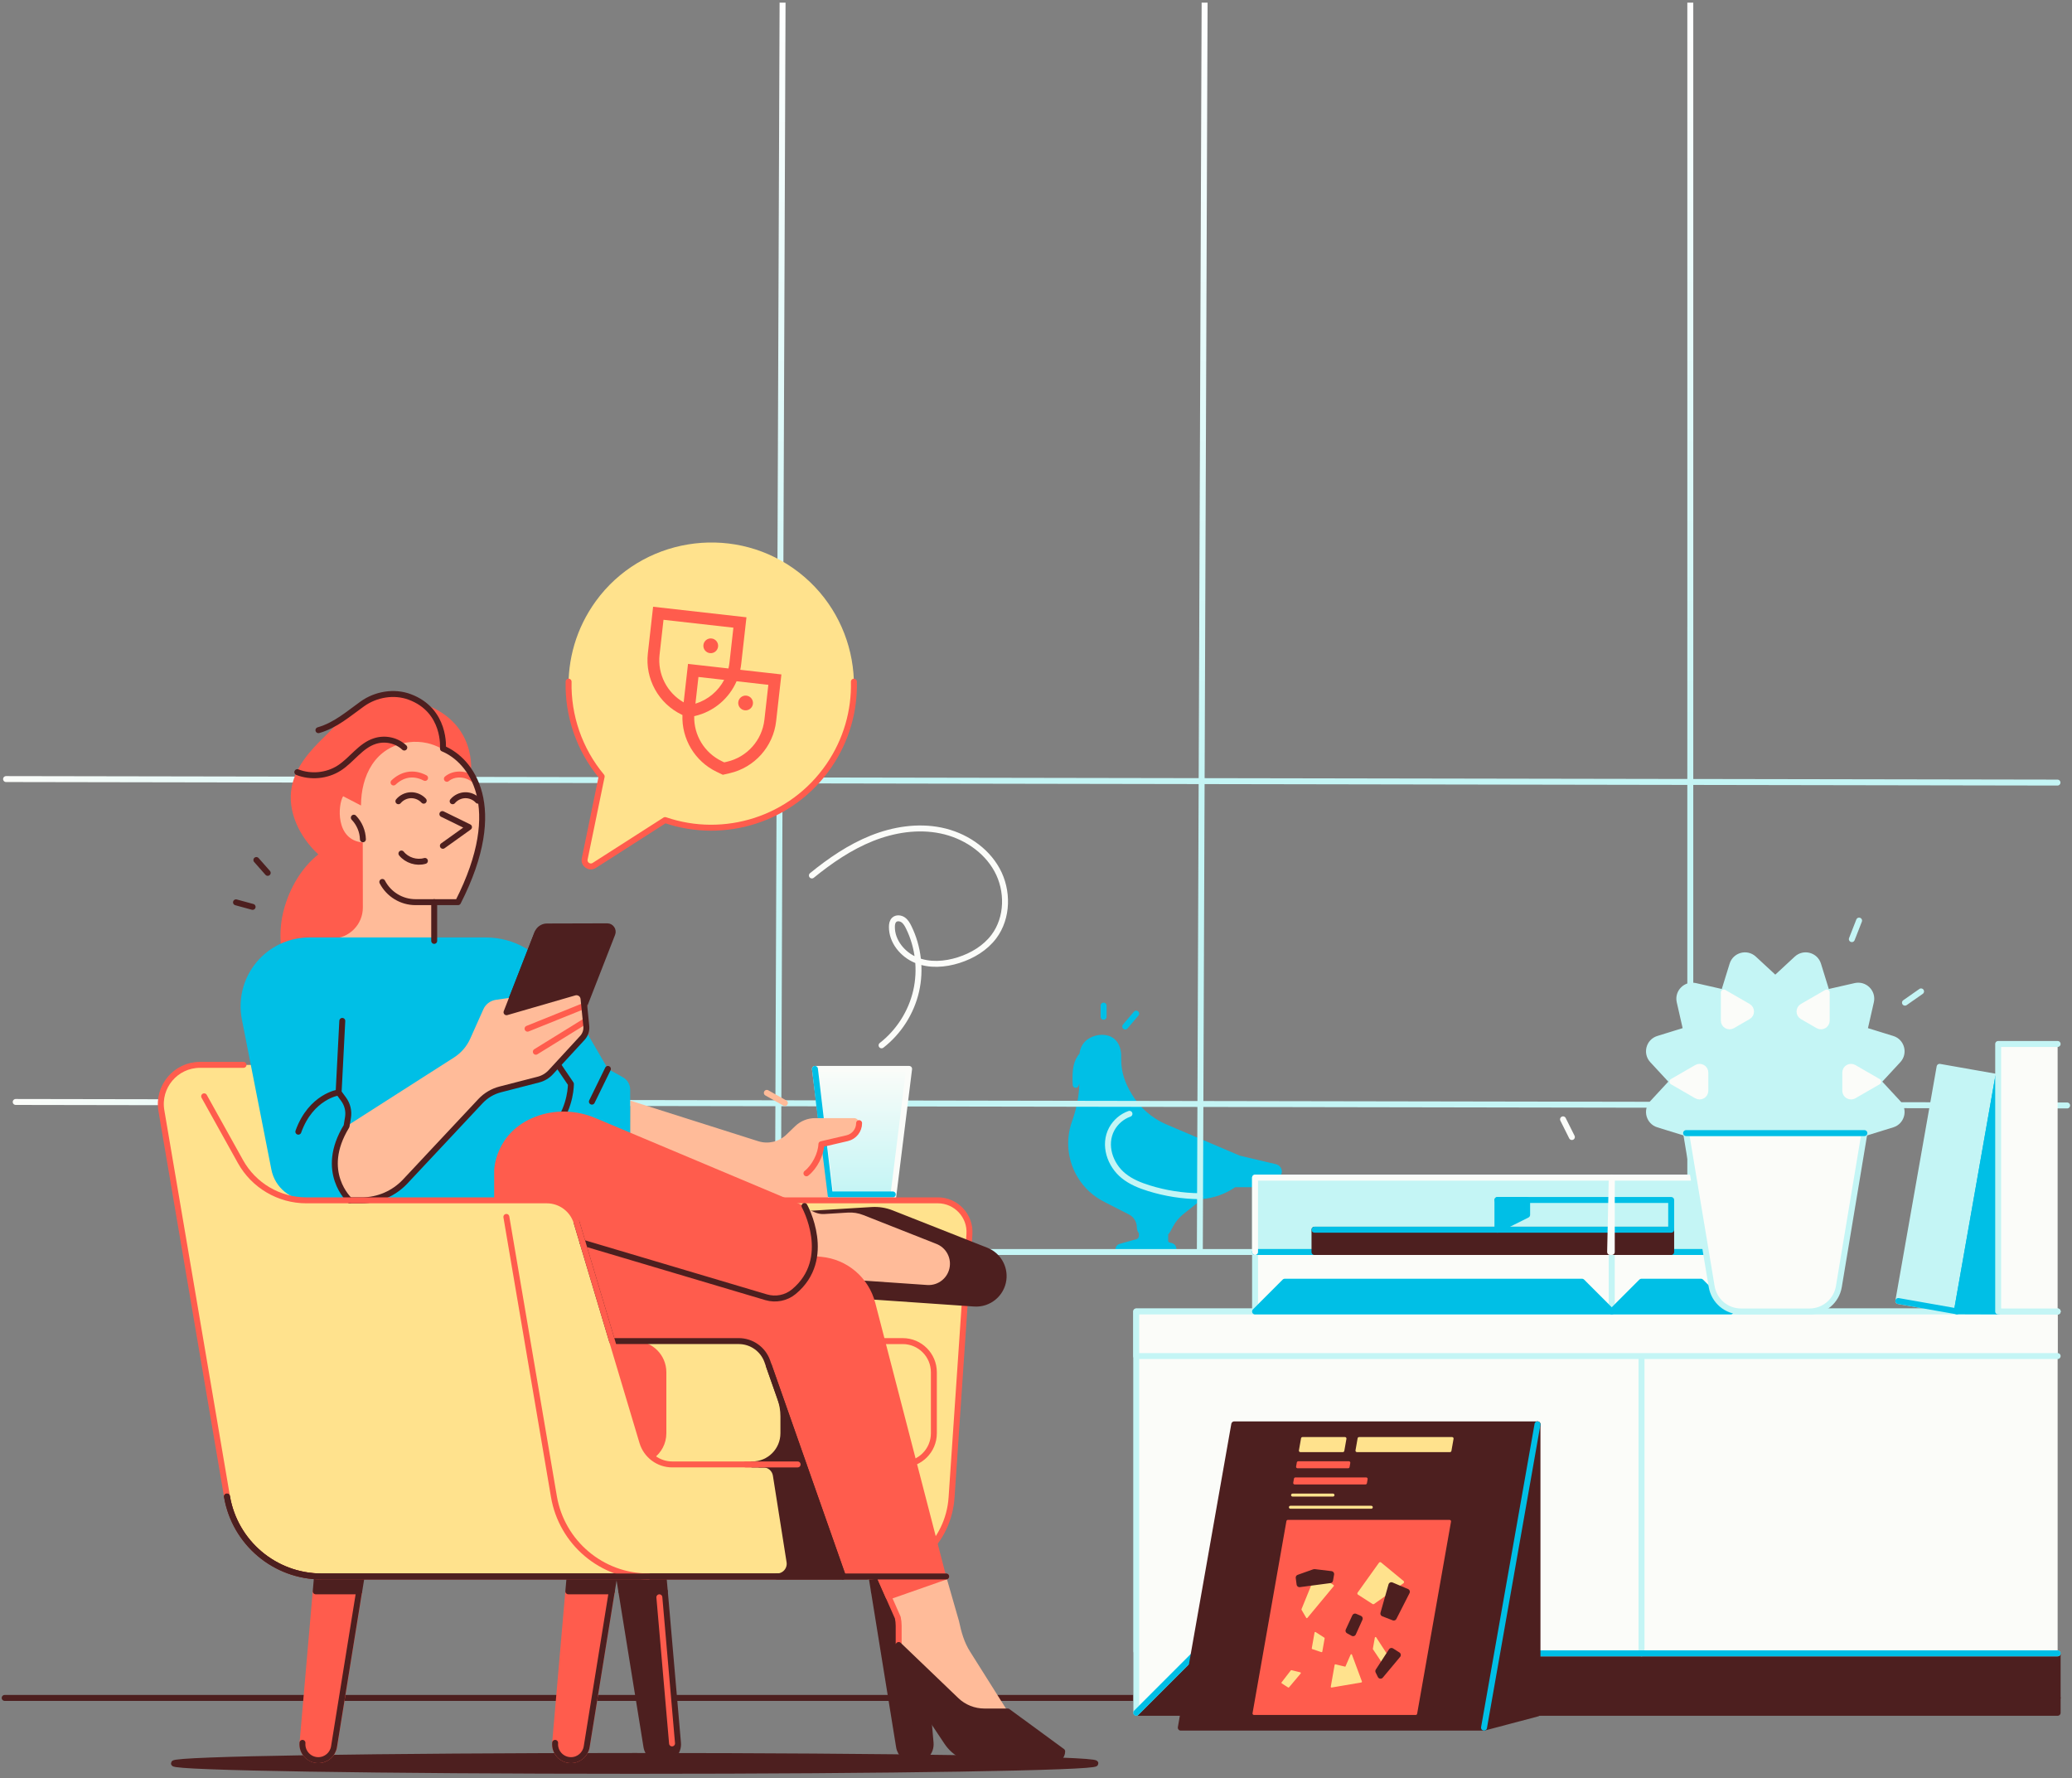<svg width="430" height="369" viewBox="0 0 430 369" fill="none" xmlns="http://www.w3.org/2000/svg">
<rect x="0" y="0" width="430" height="369" fill="#808080" stroke="none"/>
<path d="M427.019 343.074H235.797V355.411H427.019V343.074Z" fill="#4D1F1F" stroke="#4D1F1F" stroke-width="1.234" stroke-linecap="round" stroke-linejoin="round"/>
<path d="M0.969 352.324H427.017" stroke="#4D1F1F" stroke-width="1.234" stroke-linecap="round" stroke-linejoin="round"/>
<path d="M427.019 343.07H248.134L235.797 355.407V272.133H427.019" fill="#FBFCF9"/>
<path d="M427.019 343.07H248.134L235.797 355.407V272.133H427.019" stroke="#C4F5F5" stroke-width="1.234" stroke-linecap="round" stroke-linejoin="round"/>
<path d="M340.664 281.383V343.067" stroke="#C4F5F5" stroke-width="1.234" stroke-linecap="round" stroke-linejoin="round"/>
<path d="M427.019 281.385H235.797V272.133H427.019" fill="#FBFCF9"/>
<path d="M427.019 281.385H235.797V272.133H427.019" stroke="#C4F5F5" stroke-width="1.234" stroke-linecap="round" stroke-linejoin="round"/>
<path d="M427.019 343.07H248.134L235.797 355.407" stroke="#00BFE6" stroke-width="1.234" stroke-linecap="round" stroke-linejoin="round"/>
<path d="M229.031 210.986V208.664" stroke="#00BFE6" stroke-width="1.234" stroke-linecap="round" stroke-linejoin="round"/>
<path d="M233.516 213.003L235.789 210.332" stroke="#00BFE6" stroke-width="1.234" stroke-linecap="round" stroke-linejoin="round"/>
<path d="M264.691 242.183L257.119 240.394L241.846 233.898C238.635 232.532 236.039 230.2 234.327 227.329C232.874 224.892 232.063 222.681 232.063 219.723V219.106C232.063 219.106 232.239 215.344 228.686 215.344C227.872 215.344 227.067 215.569 226.363 215.976C225.33 216.574 224.682 217.663 224.645 218.851C223.387 220.192 223.063 221.966 223.236 225.108L224.041 223.051C224.174 222.715 224.383 222.444 224.639 222.24C224.639 222.826 224.639 223.418 224.639 223.995C224.639 226.472 224.278 228.93 223.569 231.323C223.43 231.786 223.282 232.248 223.119 232.708L223.057 232.884C221.678 236.742 222.237 240.823 224.232 244.061C225.478 246.084 227.289 247.777 229.534 248.882H229.525L234.564 251.451C235.779 252.071 236.544 253.32 236.544 254.683C236.544 255.075 236.711 255.426 236.976 255.676V256.407C236.976 257.024 236.566 257.564 235.974 257.733L232.495 258.711C232.257 258.779 232.091 258.995 232.091 259.245C232.091 259.55 232.337 259.8 232.646 259.8H242.882C243.24 259.8 243.527 259.51 243.527 259.155C243.527 258.856 243.32 258.594 243.027 258.526L242.562 258.418C242.124 258.316 241.812 257.925 241.812 257.474V255.84C242.01 255.716 242.176 255.544 242.29 255.334L242.904 254.196C243.484 253.119 244.277 252.172 245.233 251.414L249.217 248.249L249.276 248.203C251.765 248.018 254.137 247.154 256.145 245.736H259.889C261.801 245.736 263.652 245.042 265.092 243.783C265.656 243.29 265.428 242.368 264.697 242.195L264.691 242.183Z" fill="#00BFE6" stroke="#00BFE6" stroke-width="1.234" stroke-linecap="round" stroke-linejoin="round"/>
<path d="M234.397 231.121C232.846 231.67 231.51 232.811 230.724 234.261C228.932 237.564 230.36 241.703 233.145 243.967C234.696 245.228 236.553 245.975 238.419 246.555C241.851 247.622 245.417 248.18 248.985 248.214" stroke="#C4F5F5" stroke-width="1.234" stroke-linecap="round" stroke-linejoin="round"/>
<path d="M1.258 161.659L426.987 162.387" stroke="url(#paint0_linear_379_76133)" stroke-width="1.234" stroke-linecap="round" stroke-linejoin="round"/>
<path d="M3.258 228.659L428.987 229.387" stroke="url(#paint1_linear_379_76133)" stroke-width="1.234" stroke-linecap="round" stroke-linejoin="round"/>
<path d="M249.001 259.848L249.992 0.547" stroke="url(#paint2_linear_379_76133)" stroke-width="1.234" stroke-miterlimit="10"/>
<path d="M350.786 259.852L350.787 0.55" stroke="url(#paint3_linear_379_76133)" stroke-width="1.234" stroke-miterlimit="10"/>
<path d="M161.416 259.848L162.406 0.547" stroke="url(#paint4_linear_379_76133)" stroke-width="1.234" stroke-miterlimit="10"/>
<path d="M334.661 259.793H75.586" stroke="#C4F5F5" stroke-width="1.234" stroke-linecap="round" stroke-linejoin="round"/>
<path d="M334.482 272.126L328.314 265.958H266.629L260.461 272.126V259.789H334.482V272.126Z" fill="#FBFCF9" stroke="#C4F5F5" stroke-width="1.234" stroke-linecap="round" stroke-linejoin="round"/>
<path d="M260.461 259.789H334.482" stroke="#00BFE6" stroke-width="1.234" stroke-linecap="round" stroke-linejoin="round"/>
<path d="M359.158 272.126L352.99 265.958H340.653L334.484 272.126V259.789H359.158V272.126Z" fill="#FBFCF9" stroke="#C4F5F5" stroke-width="1.234" stroke-linecap="round" stroke-linejoin="round"/>
<path d="M334.482 244.367H260.461V259.788H334.482H359.156V244.367H334.482Z" fill="#C4F5F5" stroke="#C4F5F5" stroke-width="1.234" stroke-linecap="round" stroke-linejoin="round"/>
<path d="M260.461 259.789H359.156" stroke="#00BFE6" stroke-width="1.234" stroke-linecap="round" stroke-linejoin="round"/>
<path d="M346.818 255.168H272.797V259.794H346.818V255.168Z" fill="#4D1F1F" stroke="#4D1F1F" stroke-width="1.234" stroke-linecap="round" stroke-linejoin="round"/>
<path d="M310.761 249H346.818V255.168H272.797" stroke="#00BFE6" stroke-width="1.234" stroke-linecap="round" stroke-linejoin="round"/>
<path d="M310.758 255.168L316.926 252.084V249H310.758V255.168Z" fill="#00BFE6" stroke="#00BFE6" stroke-width="1.234" stroke-linecap="round" stroke-linejoin="round"/>
<path d="M334.146 259.788L334.482 244.367H260.461V259.788" stroke="#FBFCF9" stroke-width="1.234" stroke-linecap="round" stroke-linejoin="round"/>
<path d="M359.166 259.788V244.367H334.492V259.788" stroke="#FBFCF9" stroke-width="1.234" stroke-linecap="round" stroke-linejoin="round"/>
<path d="M260.461 272.133L266.629 265.965H328.314L334.482 272.133H260.461Z" fill="#00BFE6" stroke="#00BFE6" stroke-width="1.234" stroke-linecap="round" stroke-linejoin="round"/>
<path d="M334.484 272.133L340.653 265.965H352.99L359.158 272.133H334.484Z" fill="#00BFE6" stroke="#00BFE6" stroke-width="1.234" stroke-linecap="round" stroke-linejoin="round"/>
<path d="M319.068 295.562H256.141L245.047 358.49H307.971L319.068 295.562Z" fill="#4D1F1F" stroke="#4D1F1F" stroke-width="1.234" stroke-linecap="round" stroke-linejoin="round"/>
<path d="M293.795 355.551H260.242L267.271 315.688H300.824L293.795 355.551Z" fill="#FF5C4D" stroke="#FF5C4D" stroke-width="0.617" stroke-linecap="round" stroke-linejoin="round"/>
<path d="M306.082 351.355C305.675 353.671 303.464 355.549 301.147 355.549C298.831 355.549 297.283 353.671 297.69 351.355C298.097 349.038 300.308 347.16 302.625 347.16C304.941 347.16 306.489 349.038 306.082 351.355Z" fill="#4D1F1F" stroke="#4D1F1F" stroke-width="1.234" stroke-linecap="round" stroke-linejoin="round"/>
<path d="M299.516 350.516L300.33 353.032L301.613 350.516L302.649 351.774L304.253 352.193" fill="#4D1F1F"/>
<path d="M299.516 350.516L300.33 353.032L301.613 350.516L302.649 351.774L304.253 352.193" stroke="#4D1F1F" stroke-width="1.234" stroke-linecap="round" stroke-linejoin="round"/>
<path d="M286.426 324.457L291.068 328.285L284.998 332.569L282 330.644L286.426 324.457Z" fill="#FFE28D" stroke="#FFE28D" stroke-width="0.617" stroke-linecap="round" stroke-linejoin="round"/>
<path d="M274.893 327.809L276.67 329.033L271.208 335.615L270.242 333.965L272.463 328.509L274.893 327.809Z" fill="#FFE28D" stroke="#FFE28D" stroke-width="0.308" stroke-linecap="round" stroke-linejoin="round"/>
<path d="M272.957 338.793L274.748 339.946L274.267 342.676L272.383 342.047L272.957 338.793Z" fill="#FFE28D" stroke="#FFE28D" stroke-width="0.308" stroke-linecap="round" stroke-linejoin="round"/>
<path d="M277.124 345.504L279.289 346.028L280.43 343.406L282.493 348.964L276.328 350.016L277.124 345.504Z" fill="#FFE28D" stroke="#FFE28D" stroke-width="0.308" stroke-linecap="round" stroke-linejoin="round"/>
<path d="M267.997 346.715L266.094 349.179L267.398 350.021L269.807 347.162L267.997 346.715Z" fill="#FFE28D" stroke="#FFE28D" stroke-width="0.308" stroke-linecap="round" stroke-linejoin="round"/>
<path d="M285.062 342.15L286.888 344.876L288.276 344.148L285.47 339.84L285.062 342.15Z" fill="#FFE28D" stroke="#FFE28D" stroke-width="0.308" stroke-linecap="round" stroke-linejoin="round"/>
<path d="M269.695 328.724L276.033 327.885L276.255 326.626L272.763 326.207L269.516 327.361L269.695 328.724Z" fill="#4D1F1F" stroke="#4D1F1F" stroke-width="1.234" stroke-linecap="round" stroke-linejoin="round"/>
<path d="M288.751 328.934L291.971 330.297L289.245 335.648L287.086 334.809L288.751 328.934Z" fill="#4D1F1F" stroke="#4D1F1F" stroke-width="1.234" stroke-linecap="round" stroke-linejoin="round"/>
<path d="M281.209 335.438L282.183 335.857L280.808 338.898L279.852 338.374L281.209 335.438Z" fill="#4D1F1F" stroke="#4D1F1F" stroke-width="1.234" stroke-linecap="round" stroke-linejoin="round"/>
<path d="M288.772 342.574L286.039 346.769L286.502 347.713L290.092 343.413L288.772 342.574Z" fill="#4D1F1F" stroke="#4D1F1F" stroke-width="1.234" stroke-linecap="round" stroke-linejoin="round"/>
<path d="M267.797 312.758H284.581" stroke="#FFE28D" stroke-width="0.617" stroke-linecap="round" stroke-linejoin="round"/>
<path d="M268.242 310.234H276.634" stroke="#FFE28D" stroke-width="0.617" stroke-linecap="round" stroke-linejoin="round"/>
<path d="M283.52 306.879H268.836L268.688 307.718H283.372L283.52 306.879Z" fill="#FF5C4D" stroke="#FF5C4D" stroke-width="0.617" stroke-linecap="round" stroke-linejoin="round"/>
<path d="M279.919 303.523H269.429L269.281 304.362H279.771L279.919 303.523Z" fill="#FF5C4D" stroke="#FF5C4D" stroke-width="0.617" stroke-linecap="round" stroke-linejoin="round"/>
<path d="M279.12 298.504H270.308L269.867 301.008H278.679L279.12 298.504Z" fill="#FFE28D" stroke="#FFE28D" stroke-width="0.617" stroke-linecap="round" stroke-linejoin="round"/>
<path d="M301.351 298.504H282.05L281.609 301.008H300.91L301.351 298.504Z" fill="#FFE28D" stroke="#FFE28D" stroke-width="0.617" stroke-linecap="round" stroke-linejoin="round"/>
<path d="M319.074 295.562V355.554L307.977 358.49L319.074 295.562Z" fill="#4D1F1F" stroke="#4D1F1F" stroke-width="1.234" stroke-linecap="round" stroke-linejoin="round"/>
<path d="M307.977 358.49L319.074 295.562" stroke="#00BFE6" stroke-width="1.234" stroke-linecap="round" stroke-linejoin="round"/>
<path d="M349.917 235.121L355.225 266.978C355.722 269.951 358.294 272.132 361.31 272.132H375.532C378.548 272.132 381.12 269.951 381.617 266.978L386.925 235.121H349.914H349.917Z" fill="#FBFCF9" stroke="#C4F5F5" stroke-width="1.234" stroke-linecap="round" stroke-linejoin="round"/>
<path d="M389.79 224.445L393.917 219.989C395.274 218.524 394.636 216.146 392.73 215.557L386.928 213.762L388.276 207.84C388.72 205.894 386.977 204.154 385.031 204.595L379.11 205.943L377.315 200.142C376.725 198.236 374.348 197.597 372.883 198.954L368.426 203.081L363.969 198.954C362.504 197.597 360.126 198.236 359.537 200.142L357.742 205.943L351.82 204.595C349.874 204.151 348.135 205.894 348.576 207.84L349.924 213.762L344.122 215.557C342.216 216.146 341.578 218.524 342.935 219.989L347.061 224.445L342.935 228.902C341.578 230.367 342.216 232.745 344.122 233.334L349.924 235.129H386.928L392.73 233.334C394.636 232.745 395.274 230.367 393.917 228.902L389.79 224.445Z" fill="#C4F5F5" stroke="#C4F5F5" stroke-width="1.234" stroke-linecap="round" stroke-linejoin="round"/>
<path d="M347.07 224.448L352.119 227.362C352.915 227.822 353.911 227.248 353.911 226.329V222.566C353.911 221.647 352.915 221.073 352.119 221.533L347.07 224.448Z" fill="#FBFCF9" stroke="#FBFCF9" stroke-width="1.234" stroke-linecap="round" stroke-linejoin="round"/>
<path d="M389.786 224.448L384.737 221.533C383.942 221.073 382.945 221.647 382.945 222.566V226.329C382.945 227.248 383.942 227.822 384.737 227.362L389.786 224.448Z" fill="#FBFCF9" stroke="#FBFCF9" stroke-width="1.234" stroke-linecap="round" stroke-linejoin="round"/>
<path d="M379.099 205.945L374.05 208.86C373.254 209.319 373.254 210.47 374.05 210.929L377.307 212.811C378.103 213.27 379.099 212.697 379.099 211.778V205.945Z" fill="#FBFCF9" stroke="#FBFCF9" stroke-width="1.234" stroke-linecap="round" stroke-linejoin="round"/>
<path d="M357.742 205.945V211.778C357.742 212.697 358.738 213.27 359.534 212.811L362.791 210.929C363.587 210.47 363.587 209.319 362.791 208.86L357.742 205.945Z" fill="#FBFCF9" stroke="#FBFCF9" stroke-width="1.234" stroke-linecap="round" stroke-linejoin="round"/>
<path d="M349.914 235.121H386.915" stroke="#00BFE6" stroke-width="1.234" stroke-linecap="round" stroke-linejoin="round"/>
<path d="M414.673 223.513L402.523 221.371L393.954 269.969L406.104 272.111L414.673 223.513Z" fill="#C4F5F5" stroke="#C4F5F5" stroke-width="1.234" stroke-linecap="round" stroke-linejoin="round"/>
<path d="M393.953 269.965L406.102 272.106L414.673 223.508" stroke="#00BFE6" stroke-width="1.234" stroke-linecap="round" stroke-linejoin="round"/>
<path d="M414.673 223.508V272.137L406.102 272.106L414.673 223.508Z" fill="#00BFE6" stroke="#00BFE6" stroke-width="1.234" stroke-linecap="round" stroke-linejoin="round"/>
<path d="M427.017 272.141H414.68V216.625H427.017" fill="#FBFCF9"/>
<path d="M427.017 272.141H414.68V216.625H427.017" stroke="#C4F5F5" stroke-width="1.234" stroke-linecap="round" stroke-linejoin="round"/>
<path d="M185.274 249.081L188.667 221.801H169.125L172.518 249.081H185.274Z" fill="url(#paint5_linear_379_76133)" stroke="#FBFCF9" stroke-width="1.234" stroke-linecap="round" stroke-linejoin="round"/>
<path d="M169.125 221.801L172.209 247.847H185.274" stroke="#00BFE6" stroke-width="1.234" stroke-linecap="round" stroke-linejoin="round"/>
<path d="M131.712 367.451C184.517 367.451 227.323 366.761 227.323 365.909C227.323 365.058 184.517 364.367 131.712 364.367C78.908 364.367 36.102 365.058 36.102 365.909C36.102 366.761 78.908 367.451 131.712 367.451Z" fill="#4D1F1F" stroke="#4D1F1F" stroke-width="1.234" stroke-linecap="round" stroke-linejoin="round"/>
<path d="M65.519 330.202L62.786 361.649C62.619 363.577 64.137 365.233 66.074 365.233C67.693 365.233 69.072 364.058 69.331 362.46L74.543 330.199H65.522L65.519 330.202Z" fill="#FF5C4D" stroke="#FF5C4D" stroke-width="1.234" stroke-linecap="round" stroke-linejoin="round"/>
<path d="M75.044 327.121H65.792L65.523 330.205H74.545L75.044 327.121Z" fill="#4D1F1F" stroke="#4D1F1F" stroke-width="1.234" stroke-linecap="round" stroke-linejoin="round"/>
<path d="M117.94 330.202L115.208 361.649C115.041 363.577 116.559 365.233 118.496 365.233C120.115 365.233 121.493 364.058 121.753 362.46L126.965 330.199H117.944L117.94 330.202Z" fill="#FF5C4D" stroke="#FF5C4D" stroke-width="1.234" stroke-linecap="round" stroke-linejoin="round"/>
<path d="M127.466 327.121H118.214L117.945 330.205H126.967L127.466 327.121Z" fill="#4D1F1F" stroke="#4D1F1F" stroke-width="1.234" stroke-linecap="round" stroke-linejoin="round"/>
<path d="M180.867 327.125H190.12L190.388 330.209H181.367L180.867 327.125Z" fill="#4D1F1F" stroke="#4D1F1F" stroke-width="1.234" stroke-linecap="round" stroke-linejoin="round"/>
<path d="M190.392 330.206L193.124 361.653C193.291 363.581 191.773 365.237 189.836 365.237C188.217 365.237 186.839 364.062 186.58 362.464L181.367 330.203H190.389L190.392 330.206Z" fill="#4D1F1F" stroke="#4D1F1F" stroke-width="1.234" stroke-linecap="round" stroke-linejoin="round"/>
<path d="M128.445 327.125H137.698L137.966 330.209H128.945L128.445 327.125Z" fill="#4D1F1F" stroke="#4D1F1F" stroke-width="1.234" stroke-linecap="round" stroke-linejoin="round"/>
<path d="M137.97 330.206L140.702 361.653C140.869 363.581 139.352 365.237 137.415 365.237C135.795 365.237 134.417 364.062 134.158 362.464L128.945 330.203H137.967L137.97 330.206Z" fill="#4D1F1F" stroke="#4D1F1F" stroke-width="1.234" stroke-linecap="round" stroke-linejoin="round"/>
<path d="M136.836 331.441L139.47 361.762" stroke="#FF5C4D" stroke-width="1.234" stroke-linecap="round" stroke-linejoin="round"/>
<path d="M170.454 237.426L171.904 249.079H130.711L130.77 228.371L157.362 236.806C159.403 237.454 161.64 236.933 163.185 235.449L165.029 233.676C166.139 232.609 167.617 232.014 169.156 232.014H177.233C177.81 232.014 178.276 232.482 178.276 233.056C178.276 234.546 177.249 235.841 175.796 236.18L170.448 237.426" fill="#FFBB99"/>
<path d="M64.071 249.078H194.604C198.42 249.078 201.436 252.308 201.177 256.113L197.467 310.769C196.84 319.972 189.195 327.122 179.967 327.122H66.742C57.026 327.122 48.73 320.114 47.101 310.538L33.485 230.459C32.639 225.496 36.464 220.969 41.497 220.969H59.821L64.068 249.081L64.071 249.078Z" fill="#FFE28D"/>
<path d="M50.539 220.961H41.505C36.472 220.961 32.647 225.489 33.492 230.451L47.109 310.53C48.738 320.106 57.037 327.114 66.75 327.114H179.974C189.199 327.114 196.848 319.968 197.474 310.761L201.185 256.106C201.444 252.3 198.424 249.071 194.612 249.071H161.025" stroke="#FF5C4D" stroke-width="1.234" stroke-linecap="round" stroke-linejoin="round"/>
<path d="M179.967 327.119H66.742C57.027 327.119 48.73 320.112 47.102 310.535" stroke="#4D1F1F" stroke-width="1.234" stroke-linecap="round" stroke-linejoin="round"/>
<path d="M182.898 278.281H187.337C190.908 278.281 193.804 281.177 193.804 284.749V297.41C193.804 300.981 190.908 303.877 187.337 303.877H178.281" stroke="#FF5C4D" stroke-width="1.234" stroke-linecap="round" stroke-linejoin="round"/>
<path d="M91.918 155.331C97.639 157.697 105.245 167.174 95.046 187.2H90.102V200.777H64.805L70.214 153.487L83.899 148.57L91.918 155.334V155.331Z" fill="#FFBB99"/>
<path d="M68.915 194.746L65.957 194.764L59.659 201.954C58.015 197.762 57.753 193.04 58.925 188.692C60.097 184.343 62.534 180.093 66.062 177.292C62.179 173.678 59.53 168.345 60.56 163.191C61.383 159.077 64.313 155.808 67.259 152.949C70.102 150.188 72.776 146.74 76.48 145.034C79.657 143.573 83.559 143.745 86.594 145.476C86.754 145.568 86.899 145.679 87.053 145.778C99.304 149.544 97.718 160.477 97.718 160.477C96.124 158.078 92.182 154.993 88.716 154.207C87.429 153.914 86.091 153.843 84.786 154.019C77.767 154.95 74.929 161.051 74.917 167.142L71.206 165.218C70.127 166.942 69.547 174.316 75.281 174.813L75.302 188.309C75.308 191.847 72.456 194.721 68.918 194.746H68.915Z" fill="#FF5C4D"/>
<path d="M83.903 155.117C82.293 153.6 79.912 153.097 77.79 153.779C74.805 154.735 73.013 157.699 70.382 159.383C67.85 161.002 64.507 161.326 61.703 160.222" stroke="#4D1F1F" stroke-width="1.234" stroke-linecap="round" stroke-linejoin="round"/>
<path d="M55.556 181.122L53.203 178.457" stroke="#4D1F1F" stroke-width="1.234" stroke-linecap="round" stroke-linejoin="round"/>
<path d="M100.852 194.523H64.199C60.295 194.523 56.563 196.124 53.87 198.949C50.672 202.305 49.306 207.002 50.197 211.548L56.322 242.702C57.05 246.406 60.298 249.08 64.076 249.08H130.778V226.103C130.778 225.036 130.202 224.055 129.27 223.534L126.168 221.803L115.009 202.663C112.073 197.626 106.681 194.527 100.852 194.527V194.523Z" fill="#00BFE6"/>
<path d="M106.32 206.969L118.478 224.922C118.478 224.922 118.552 229.434 115.524 233.41" stroke="#4D1F1F" stroke-width="1.234" stroke-linecap="round" stroke-linejoin="round"/>
<path d="M91.805 168.922L97.332 171.627L91.909 175.507" stroke="#4D1F1F" stroke-width="1.234" stroke-linecap="round" stroke-linejoin="round"/>
<path d="M90.109 187.195V195.236" stroke="#4D1F1F" stroke-width="1.234" stroke-linecap="round" stroke-linejoin="round"/>
<path d="M73.43 169.672C74.586 170.872 75.271 172.5 75.314 174.153" stroke="#4D1F1F" stroke-width="1.234" stroke-linecap="round" stroke-linejoin="round"/>
<path d="M52.425 188.179L48.977 187.238" stroke="#4D1F1F" stroke-width="1.234" stroke-linecap="round" stroke-linejoin="round"/>
<path d="M88.213 161.424C85.706 160.113 83.399 160.73 81.672 162.368" stroke="#FF5B4D" stroke-width="1.234" stroke-linecap="round" stroke-linejoin="round"/>
<path d="M87.932 166.147C87.266 165.413 86.273 164.987 85.28 165.009C84.287 165.03 83.315 165.499 82.68 166.261" stroke="#4D1F1F" stroke-width="1.234" stroke-linecap="round" stroke-linejoin="round"/>
<path d="M99.19 166.147C98.524 165.413 97.531 164.987 96.537 165.009C95.544 165.03 94.573 165.499 93.938 166.261" stroke="#4D1F1F" stroke-width="1.234" stroke-linecap="round" stroke-linejoin="round"/>
<path d="M118.174 216.576L127.075 193.753C127.365 193.01 126.816 192.208 126.018 192.211L113.511 192.245C112.629 192.245 111.839 192.788 111.519 193.611L102.618 216.434C102.328 217.178 102.877 217.98 103.675 217.977L116.182 217.943C117.064 217.943 117.854 217.4 118.174 216.576Z" fill="#4D1F1F" stroke="#4D1F1F" stroke-width="1.234" stroke-linecap="round" stroke-linejoin="round"/>
<path d="M119.223 205.962L105.122 210.049L106.322 206.974L102.917 207.464C101.757 207.631 100.767 208.383 100.298 209.456L97.591 215.517C96.872 217.124 95.7 218.484 94.216 219.434L71.921 233.683C66.076 243.201 72.584 249.079 72.584 249.079H75.076C78.496 249.079 81.762 247.664 84.1 245.169L99.722 228.495C100.829 227.314 102.248 226.472 103.818 226.068L111.75 224.023C112.737 223.77 113.625 223.237 114.316 222.487L120.864 215.378C121.472 214.718 121.768 213.83 121.678 212.939L121.105 207.236C121.012 206.317 120.108 205.709 119.223 205.965V205.962Z" fill="#FFBB99"/>
<path d="M109.484 213.455L121.248 208.715" stroke="#FF5C4D" stroke-width="1.234" stroke-linecap="round" stroke-linejoin="round"/>
<path d="M111.203 218.24L121.557 211.84" stroke="#FF5C4D" stroke-width="1.234" stroke-linecap="round" stroke-linejoin="round"/>
<path d="M72.584 249.076C72.584 249.076 66.076 243.197 71.921 233.682L72.217 231.875C72.433 230.546 72.106 229.186 71.31 228.1L70.273 226.684L71.035 211.84" stroke="#4D1F1F" stroke-width="1.234" stroke-linecap="round" stroke-linejoin="round"/>
<path d="M111.526 193.609L105.117 210.042L119.218 205.956C120.103 205.7 121.007 206.307 121.099 207.226L121.673 212.929C121.762 213.82 121.466 214.709 120.859 215.369L114.311 222.478C113.623 223.227 112.732 223.761 111.745 224.014L103.812 226.058C102.245 226.463 100.823 227.305 99.716 228.486L84.095 245.159C81.757 247.654 78.491 249.07 75.07 249.07H72.578" stroke="#4D1F1F" stroke-width="1.234" stroke-linecap="round" stroke-linejoin="round"/>
<path d="M138.288 297.406V284.745C138.288 281.174 135.392 278.278 131.821 278.278H127.028L121.695 260.457L133.304 299.26C133.718 300.635 134.556 301.795 135.654 302.606C137.249 301.428 138.288 299.54 138.288 297.406Z" fill="#FF5C4D"/>
<path d="M158.727 250.523L163.073 252.167L180.931 251.079C182.328 250.992 183.725 251.214 185.026 251.729L204.673 259.483C207.106 260.442 208.575 262.934 208.238 265.528C207.85 268.523 205.197 270.7 202.184 270.491L181.387 269.057C179.703 268.939 178.081 268.381 176.684 267.437L165.408 259.813L155.711 258.034L158.724 250.53L158.727 250.523Z" fill="#4D1F1F" stroke="#4D1F1F" stroke-width="1.234" stroke-linecap="round" stroke-linejoin="round"/>
<path d="M157.156 246.281L169.116 251.565C169.727 251.833 170.393 251.953 171.056 251.913L175.966 251.614C177.046 251.549 178.128 251.719 179.137 252.117L194.345 258.119C196.23 258.862 197.365 260.789 197.105 262.797C196.806 265.117 194.752 266.801 192.417 266.64L176.321 265.53C175.019 265.44 173.764 265.009 172.682 264.278L168.953 261.755C168.394 261.379 167.753 261.141 167.084 261.064L154.266 259.611L157.156 246.281Z" fill="#FFBB99"/>
<path d="M181.633 270.312L196.36 327.121H174.934L159.242 282.486C158.356 279.966 155.975 278.282 153.301 278.282H127.027L120.195 255.992L170.477 260.797C175.825 261.309 180.282 265.109 181.63 270.312H181.633Z" fill="#FF5C4D"/>
<path d="M164.751 268.034C173.023 261.184 166.963 250.256 166.963 250.256L123.574 232.001C119.598 230.329 115.114 230.178 111.095 231.736C102.675 235.002 102.555 242.842 102.555 242.842V249.081H113.482C116.341 249.081 118.858 250.957 119.678 253.695L120.927 257.871L158.99 269.187C160.982 269.78 163.15 269.36 164.751 268.034Z" fill="#FF5C4D"/>
<path d="M209.145 355.14L201.302 342.689C200.09 340.765 199.513 338.726 199.014 336.373L196.355 327.117H182.547L186.325 335.67C186.442 336.228 186.504 336.799 186.504 337.369V341.335L202.061 358.465L209.145 355.137V355.14Z" fill="#FFBB99"/>
<path d="M186.5 341.336V337.37C186.5 336.799 186.441 336.229 186.321 335.67L181.047 323.734" stroke="#FF5C4D" stroke-width="1.234" stroke-linecap="round" stroke-linejoin="round"/>
<path d="M209.14 355.142H204.301C202.118 355.142 200.02 354.306 198.463 352.813L186.502 341.34C185.79 341.954 185.413 342.802 185.38 343.672H185.367L185.376 343.742C185.37 344.014 185.395 344.288 185.463 344.557L187.634 365.239L189.503 350.975L196.535 361.52C198.08 363.839 200.73 365.239 203.57 365.239H218.563C219.596 365.239 220.432 364.425 220.432 363.42L209.14 355.148V355.142Z" fill="#4D1F1F" stroke="#4D1F1F" stroke-width="1.234" stroke-linecap="round" stroke-linejoin="round"/>
<path d="M196.355 327.117H182.547L184.4 331.312L196.355 327.117Z" fill="#FF5C4D" stroke="#FF5C4D" stroke-width="1.234" stroke-linecap="round" stroke-linejoin="round"/>
<path d="M166.957 250.25C166.957 250.25 173.017 261.177 164.746 268.027C163.145 269.354 160.977 269.773 158.984 269.181L120.922 257.865" stroke="#4D1F1F" stroke-width="1.234" stroke-linecap="round" stroke-linejoin="round"/>
<path d="M196.361 327.118H174.935L159.242 282.483C158.357 279.963 155.976 278.279 153.302 278.279H127.028L119.672 253.691" stroke="#4D1F1F" stroke-width="1.234" stroke-linecap="round" stroke-linejoin="round"/>
<path d="M166.763 303.872H139.502C136.643 303.872 134.126 301.997 133.306 299.258L119.673 253.689C118.853 250.95 116.336 249.075 113.477 249.075H63.584C57.902 249.075 52.669 245.997 49.905 241.034L42.367 227.488" stroke="#FF5C4D" stroke-width="1.234" stroke-linecap="round" stroke-linejoin="round"/>
<path d="M159.567 283.414L161.942 290.169C162.361 291.362 162.577 292.62 162.577 293.888V297.407C162.577 300.979 159.681 303.875 156.109 303.875H166.762L159.57 283.414H159.567Z" fill="#4D1F1F" stroke="#4D1F1F" stroke-width="1.234" stroke-linecap="round" stroke-linejoin="round"/>
<path d="M134.593 327.119C124.877 327.119 116.581 320.112 114.952 310.535L105.086 252.512" stroke="#FF5C4D" stroke-width="1.234" stroke-linecap="round" stroke-linejoin="round"/>
<path d="M161.006 306.099L163.847 324.07C164.1 325.671 162.863 327.118 161.244 327.118H174.931L166.758 303.875H157.57H158.403C159.698 303.875 160.803 304.819 161.006 306.099Z" fill="#4D1F1F" stroke="#4D1F1F" stroke-width="1.234" stroke-linecap="round" stroke-linejoin="round"/>
<path d="M154.734 303.875H165.532" stroke="#FF5C4D" stroke-width="1.234" stroke-linecap="round" stroke-linejoin="round"/>
<path d="M182.951 216.911C186.529 214.129 189.107 210.089 190.122 205.672C191.137 201.256 190.588 196.497 188.589 192.429C188.299 191.836 187.96 191.238 187.417 190.865C186.874 190.492 186.075 190.415 185.585 190.856C185.193 191.21 185.098 191.787 185.095 192.318C185.07 195.331 187.306 198.067 190.094 199.22C192.879 200.374 196.081 200.145 198.952 199.229C201.786 198.326 204.467 196.725 206.255 194.347C209.192 190.439 209.263 184.774 206.906 180.49C204.55 176.206 200.059 173.316 195.269 172.332C190.483 171.348 185.443 172.144 180.906 173.96C176.369 175.777 172.286 178.577 168.492 181.662" stroke="#FBFCF9" stroke-width="1.234" stroke-linecap="round" stroke-linejoin="round"/>
<path d="M178.29 233.055C178.29 234.544 177.263 235.84 175.81 236.179L170.462 237.425C170.37 239.559 169.037 242.147 167.359 243.467" stroke="#FF5C4D" stroke-width="1.234" stroke-linecap="round" stroke-linejoin="round"/>
<path d="M162.885 228.886L159.141 226.773" stroke="#FFBB99" stroke-width="1.234" stroke-linecap="round" stroke-linejoin="round"/>
<path d="M47.102 310.535C48.73 320.112 57.03 327.119 66.742 327.119H174.933" stroke="#4D1F1F" stroke-width="1.234" stroke-linecap="round" stroke-linejoin="round"/>
<path d="M98.22 161.684C96.659 160.469 94.257 160.346 92.742 161.604" stroke="#FF5B4D" stroke-width="1.234" stroke-linecap="round" stroke-linejoin="round"/>
<path d="M83.305 177.109C84.437 178.519 86.448 179.148 88.181 178.642" stroke="#4D1F1F" stroke-width="1.234" stroke-linecap="round" stroke-linejoin="round"/>
<path d="M66.086 151.515C69.667 150.488 72.257 148.15 75.206 146.05C77.991 144.064 81.769 143.413 84.998 144.603C92.613 147.41 91.926 155.33 91.926 155.33C97.647 157.696 105.253 167.174 95.053 187.2H86.235C83.333 187.2 80.674 185.58 79.342 183.005" stroke="#4D1F1F" stroke-width="1.234" stroke-linecap="round" stroke-linejoin="round"/>
<path d="M62.77 361.649C62.604 363.577 64.121 365.233 66.058 365.233C67.677 365.233 69.056 364.058 69.315 362.46L74.527 330.199" stroke="#4D1F1F" stroke-width="1.234" stroke-linecap="round" stroke-linejoin="round"/>
<path d="M115.208 361.649C115.041 363.577 116.559 365.233 118.496 365.233C120.115 365.233 121.493 364.058 121.753 362.46L126.965 330.199" stroke="#4D1F1F" stroke-width="1.234" stroke-linecap="round" stroke-linejoin="round"/>
<path d="M70.266 226.688C70.266 226.688 64.548 227.477 61.914 234.827" stroke="#4D1F1F" stroke-width="1.234" stroke-linecap="round" stroke-linejoin="round"/>
<path d="M122.836 228.592L126.158 221.801" stroke="#4D1F1F" stroke-width="1.234" stroke-linecap="round" stroke-linejoin="round"/>
<path d="M384.312 194.87L385.815 191.027" stroke="#C4F5F5" stroke-width="1.234" stroke-linecap="round" stroke-linejoin="round"/>
<path d="M395.336 208.057L398.676 205.719" stroke="#C4F5F5" stroke-width="1.234" stroke-linecap="round" stroke-linejoin="round"/>
<path d="M326.21 235.939L324.375 232.266" stroke="#FBFCF9" stroke-width="1.234" stroke-linecap="round" stroke-linejoin="round"/>
<path d="M172.004 158.922C181.214 145.527 177.895 127.238 164.627 117.917C151.466 108.674 133.115 111.715 123.662 124.724C115.47 135.997 116.402 150.989 124.865 161.121L121.343 178.226C121.111 179.355 122.351 180.209 123.32 179.586C127.659 176.81 136.085 171.416 138.028 170.17C150.282 174.365 164.306 170.115 172.004 158.919V158.922Z" fill="#FFE28D"/>
<path d="M118 141.445C117.839 148.521 120.217 155.553 124.865 161.116L121.343 178.222C121.112 179.35 122.352 180.205 123.32 179.582C127.66 176.806 136.086 171.412 138.029 170.166C150.282 174.36 164.306 170.11 172.005 158.914C175.672 153.579 177.353 147.466 177.208 141.451" stroke="#FF5C4D" stroke-width="1.234" stroke-linecap="round" stroke-linejoin="round"/>
<path d="M147.33 135.527C148.168 135.622 148.927 135.015 149.023 134.176C149.118 133.337 148.511 132.578 147.672 132.483C146.833 132.387 146.074 132.995 145.979 133.833C145.883 134.672 146.491 135.431 147.33 135.527Z" fill="#FF5C4D"/>
<path d="M154.564 147.39C155.403 147.486 156.162 146.878 156.257 146.039C156.353 145.2 155.745 144.441 154.906 144.346C154.067 144.25 153.309 144.858 153.213 145.697C153.117 146.536 153.725 147.294 154.564 147.39Z" fill="#FF5C4D"/>
<path d="M153.624 138.986C153.707 138.588 153.775 138.187 153.821 137.78L154.913 128.089L135.538 125.902L134.446 135.593C133.851 140.882 136.67 145.984 141.469 148.291L141.626 148.365C141.432 153.321 144.195 157.978 148.717 160.15L150.006 160.769L151.4 160.452C156.591 159.271 160.477 154.925 161.072 149.635L162.164 139.945L153.627 138.983L153.624 138.986ZM136.879 135.867L137.697 128.61L152.202 130.245L151.385 137.502C151.338 137.912 151.267 138.313 151.172 138.708L142.783 137.761L141.882 145.74C138.419 143.754 136.426 139.877 136.879 135.864V135.867ZM150.284 141.077C149.05 143.415 146.922 145.219 144.322 146.015L144.948 140.475L150.287 141.077H150.284ZM158.633 149.364C158.151 153.617 155.024 157.115 150.851 158.065L150.293 158.191L149.778 157.941C146.188 156.214 143.973 152.541 144.069 148.608L144.149 148.59C148.103 147.689 151.298 144.954 152.862 141.36L159.453 142.104L158.636 149.361L158.633 149.364Z" fill="#FF5C4D"/>
<defs>
<linearGradient id="paint0_linear_379_76133" x1="426.987" y1="162.38" x2="1.258" y2="161.632" gradientUnits="userSpaceOnUse">
<stop offset="0.722" stop-color="#C4F5F5"/>
<stop offset="1" stop-color="#FBFCF9"/>
</linearGradient>
<linearGradient id="paint1_linear_379_76133" x1="428.987" y1="229.38" x2="3.258" y2="228.632" gradientUnits="userSpaceOnUse">
<stop offset="0.722" stop-color="#C4F5F5"/>
<stop offset="1" stop-color="#FBFCF9"/>
</linearGradient>
<linearGradient id="paint2_linear_379_76133" x1="250.992" y1="0.551" x2="248.945" y2="259.849" gradientUnits="userSpaceOnUse">
<stop stop-color="white"/>
<stop offset="0.638" stop-color="#C4F5F5"/>
</linearGradient>
<linearGradient id="paint3_linear_379_76133" x1="350.787" y1="0.55" x2="350.939" y2="259.853" gradientUnits="userSpaceOnUse">
<stop stop-color="white"/>
<stop offset="0.638" stop-color="#C4F5F5"/>
</linearGradient>
<linearGradient id="paint4_linear_379_76133" x1="163.406" y1="0.551" x2="161.359" y2="259.849" gradientUnits="userSpaceOnUse">
<stop stop-color="white"/>
<stop offset="0.638" stop-color="#C4F5F5"/>
</linearGradient>
<linearGradient id="paint5_linear_379_76133" x1="173.396" y1="247.709" x2="173.396" y2="221.68" gradientUnits="userSpaceOnUse">
<stop stop-color="#C4F5F5"/>
<stop offset="1" stop-color="#FBFCF9"/>
</linearGradient>
</defs>
</svg>
